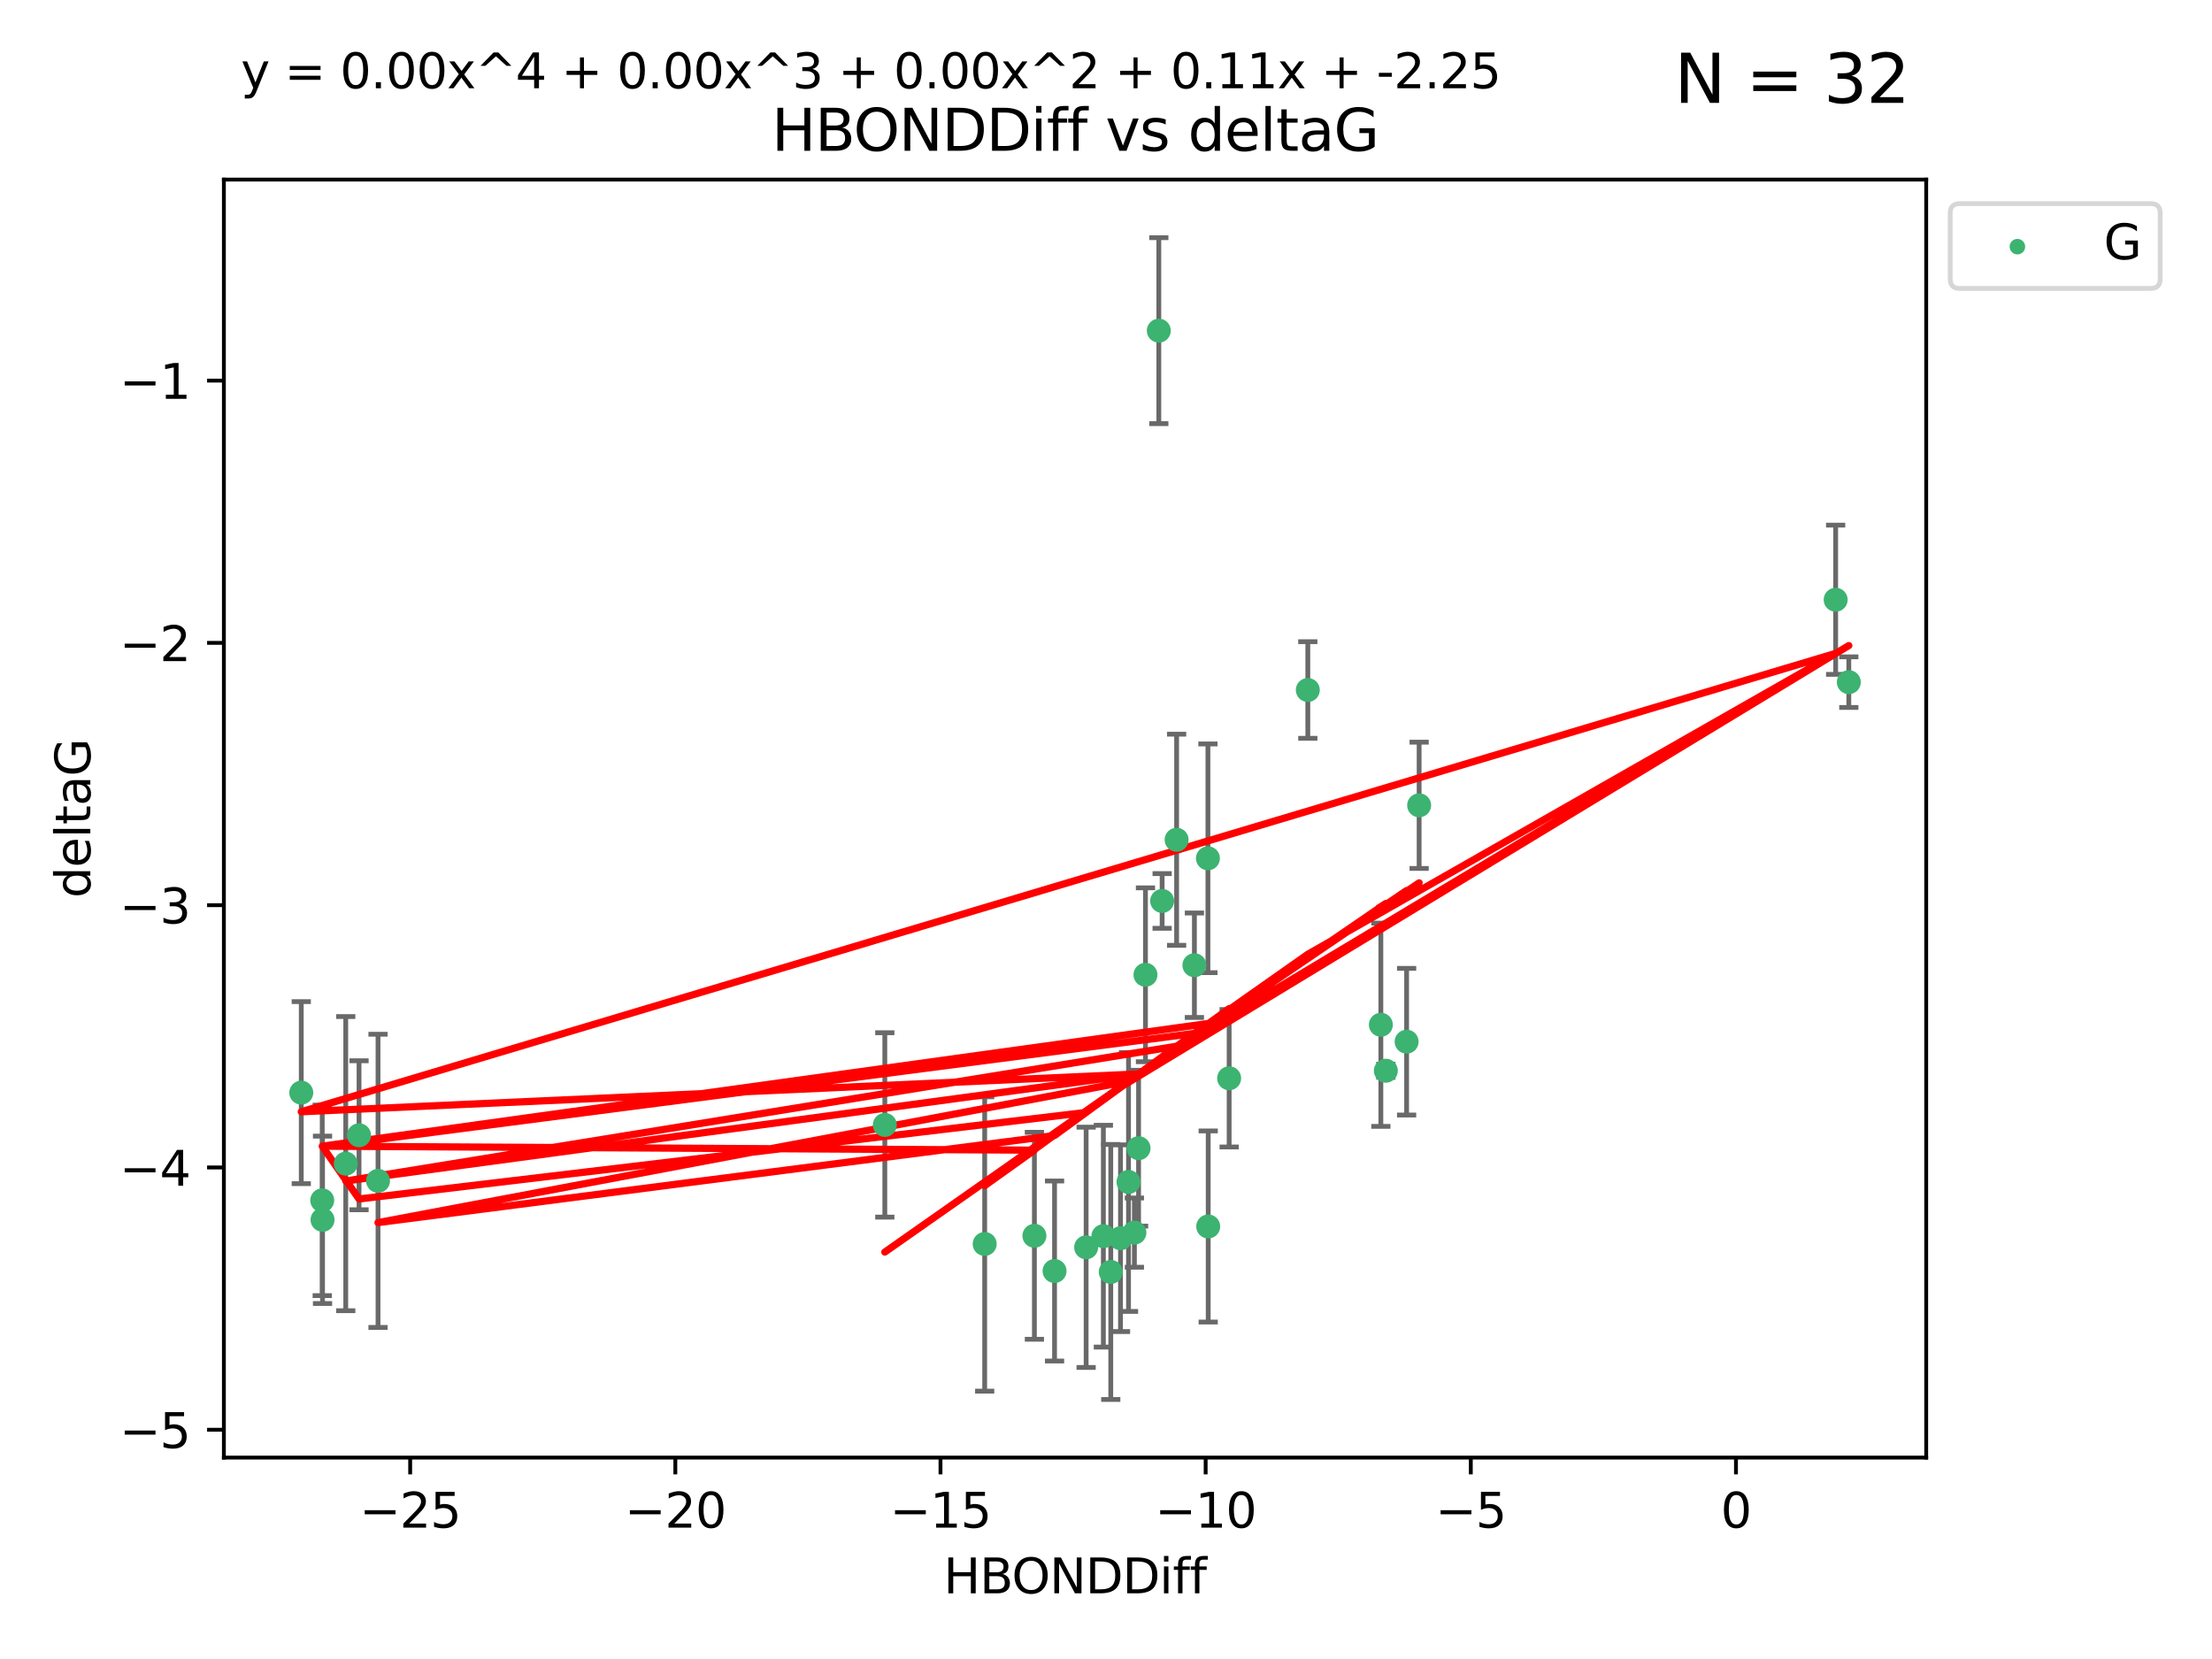 <?xml version="1.0" encoding="utf-8" standalone="no"?>
<!DOCTYPE svg PUBLIC "-//W3C//DTD SVG 1.1//EN"
  "http://www.w3.org/Graphics/SVG/1.1/DTD/svg11.dtd">
<svg xmlns:xlink="http://www.w3.org/1999/xlink" width="460.8pt" height="345.6pt" viewBox="0 0 460.8 345.6" xmlns="http://www.w3.org/2000/svg" version="1.1">
 <defs>
  <style type="text/css">*{stroke-linejoin: round; stroke-linecap: butt}</style>
 </defs>
 <g id="figure_1">
  <g id="patch_1">
   <path d="M 0 345.6 
L 460.8 345.6 
L 460.8 0 
L 0 0 
z
" style="fill: #ffffff"/>
  </g>
  <g id="axes_1">
   <g id="patch_2">
    <path d="M 46.64 303.64 
L 401.26 303.64 
L 401.26 37.411 
L 46.64 37.411 
z
" style="fill: #ffffff"/>
   </g>
   <g id="PathCollection_1">
    <defs>
     <path id="m39b3c09571" d="M 0 1.118 
C 0.297 1.118 0.581 1 0.791 0.791 
C 1 0.581 1.118 0.297 1.118 0 
C 1.118 -0.297 1 -0.581 0.791 -0.791 
C 0.581 -1 0.297 -1.118 0 -1.118 
C -0.297 -1.118 -0.581 -1 -0.791 -0.791 
C -1 -0.581 -1.118 -0.297 -1.118 0 
C -1.118 0.297 -1 0.581 -0.791 0.791 
C -0.581 1 -0.297 1.118 0 1.118 
z
" style="stroke: #3cb371"/>
    </defs>
    <g clip-path="url(#p9dc4b090b9)">
     <use xlink:href="#m39b3c09571" x="231.393" y="264.972" style="fill: #3cb371; stroke: #3cb371"/>
     <use xlink:href="#m39b3c09571" x="251.692" y="255.496" style="fill: #3cb371; stroke: #3cb371"/>
     <use xlink:href="#m39b3c09571" x="67.126" y="250.055" style="fill: #3cb371; stroke: #3cb371"/>
     <use xlink:href="#m39b3c09571" x="215.486" y="257.437" style="fill: #3cb371; stroke: #3cb371"/>
     <use xlink:href="#m39b3c09571" x="205.128" y="259.141" style="fill: #3cb371; stroke: #3cb371"/>
     <use xlink:href="#m39b3c09571" x="236.318" y="256.778" style="fill: #3cb371; stroke: #3cb371"/>
     <use xlink:href="#m39b3c09571" x="184.324" y="234.344" style="fill: #3cb371; stroke: #3cb371"/>
     <use xlink:href="#m39b3c09571" x="235.092" y="246.229" style="fill: #3cb371; stroke: #3cb371"/>
     <use xlink:href="#m39b3c09571" x="78.75" y="245.992" style="fill: #3cb371; stroke: #3cb371"/>
     <use xlink:href="#m39b3c09571" x="219.682" y="264.776" style="fill: #3cb371; stroke: #3cb371"/>
     <use xlink:href="#m39b3c09571" x="248.816" y="201.074" style="fill: #3cb371; stroke: #3cb371"/>
     <use xlink:href="#m39b3c09571" x="67.188" y="254.111" style="fill: #3cb371; stroke: #3cb371"/>
     <use xlink:href="#m39b3c09571" x="74.793" y="236.494" style="fill: #3cb371; stroke: #3cb371"/>
     <use xlink:href="#m39b3c09571" x="226.262" y="259.839" style="fill: #3cb371; stroke: #3cb371"/>
     <use xlink:href="#m39b3c09571" x="256.053" y="224.622" style="fill: #3cb371; stroke: #3cb371"/>
     <use xlink:href="#m39b3c09571" x="229.854" y="257.518" style="fill: #3cb371; stroke: #3cb371"/>
     <use xlink:href="#m39b3c09571" x="251.632" y="178.803" style="fill: #3cb371; stroke: #3cb371"/>
     <use xlink:href="#m39b3c09571" x="233.422" y="257.942" style="fill: #3cb371; stroke: #3cb371"/>
     <use xlink:href="#m39b3c09571" x="385.141" y="142.106" style="fill: #3cb371; stroke: #3cb371"/>
     <use xlink:href="#m39b3c09571" x="241.402" y="68.883" style="fill: #3cb371; stroke: #3cb371"/>
     <use xlink:href="#m39b3c09571" x="295.631" y="167.759" style="fill: #3cb371; stroke: #3cb371"/>
     <use xlink:href="#m39b3c09571" x="238.622" y="203.065" style="fill: #3cb371; stroke: #3cb371"/>
     <use xlink:href="#m39b3c09571" x="293.023" y="217.003" style="fill: #3cb371; stroke: #3cb371"/>
     <use xlink:href="#m39b3c09571" x="245.111" y="174.936" style="fill: #3cb371; stroke: #3cb371"/>
     <use xlink:href="#m39b3c09571" x="72.025" y="242.405" style="fill: #3cb371; stroke: #3cb371"/>
     <use xlink:href="#m39b3c09571" x="237.186" y="239.192" style="fill: #3cb371; stroke: #3cb371"/>
     <use xlink:href="#m39b3c09571" x="62.759" y="227.617" style="fill: #3cb371; stroke: #3cb371"/>
     <use xlink:href="#m39b3c09571" x="382.401" y="124.937" style="fill: #3cb371; stroke: #3cb371"/>
     <use xlink:href="#m39b3c09571" x="272.442" y="143.742" style="fill: #3cb371; stroke: #3cb371"/>
     <use xlink:href="#m39b3c09571" x="242.094" y="187.683" style="fill: #3cb371; stroke: #3cb371"/>
     <use xlink:href="#m39b3c09571" x="288.696" y="223.052" style="fill: #3cb371; stroke: #3cb371"/>
     <use xlink:href="#m39b3c09571" x="287.658" y="213.477" style="fill: #3cb371; stroke: #3cb371"/>
    </g>
   </g>
   <g id="matplotlib.axis_1">
    <g id="xtick_1">
     <g id="line2d_1">
      <defs>
       <path id="m4dd67d7313" d="M 0 0 
L 0 3.5 
" style="stroke: #000000; stroke-width: 0.8"/>
      </defs>
      <g>
       <use xlink:href="#m4dd67d7313" x="85.445" y="303.64" style="stroke: #000000; stroke-width: 0.8"/>
      </g>
     </g>
     <g id="text_1">
      <!-- −25 -->
      <g transform="translate(74.893 318.238)scale(0.1 -0.1)">
       <defs>
        <path id="DejaVuSans-2212" d="M 678 2272 
L 4684 2272 
L 4684 1741 
L 678 1741 
L 678 2272 
z
" transform="scale(0.016)"/>
        <path id="DejaVuSans-32" d="M 1228 531 
L 3431 531 
L 3431 0 
L 469 0 
L 469 531 
Q 828 903 1448 1529 
Q 2069 2156 2228 2338 
Q 2531 2678 2651 2914 
Q 2772 3150 2772 3378 
Q 2772 3750 2511 3984 
Q 2250 4219 1831 4219 
Q 1534 4219 1204 4116 
Q 875 4013 500 3803 
L 500 4441 
Q 881 4594 1212 4672 
Q 1544 4750 1819 4750 
Q 2544 4750 2975 4387 
Q 3406 4025 3406 3419 
Q 3406 3131 3298 2873 
Q 3191 2616 2906 2266 
Q 2828 2175 2409 1742 
Q 1991 1309 1228 531 
z
" transform="scale(0.016)"/>
        <path id="DejaVuSans-35" d="M 691 4666 
L 3169 4666 
L 3169 4134 
L 1269 4134 
L 1269 2991 
Q 1406 3038 1543 3061 
Q 1681 3084 1819 3084 
Q 2600 3084 3056 2656 
Q 3513 2228 3513 1497 
Q 3513 744 3044 326 
Q 2575 -91 1722 -91 
Q 1428 -91 1123 -41 
Q 819 9 494 109 
L 494 744 
Q 775 591 1075 516 
Q 1375 441 1709 441 
Q 2250 441 2565 725 
Q 2881 1009 2881 1497 
Q 2881 1984 2565 2268 
Q 2250 2553 1709 2553 
Q 1456 2553 1204 2497 
Q 953 2441 691 2322 
L 691 4666 
z
" transform="scale(0.016)"/>
       </defs>
       <use xlink:href="#DejaVuSans-2212"/>
       <use xlink:href="#DejaVuSans-32" x="83.789"/>
       <use xlink:href="#DejaVuSans-35" x="147.412"/>
      </g>
     </g>
    </g>
    <g id="xtick_2">
     <g id="line2d_2">
      <g>
       <use xlink:href="#m4dd67d7313" x="140.683" y="303.64" style="stroke: #000000; stroke-width: 0.8"/>
      </g>
     </g>
     <g id="text_2">
      <!-- −20 -->
      <g transform="translate(130.131 318.238)scale(0.1 -0.1)">
       <defs>
        <path id="DejaVuSans-30" d="M 2034 4250 
Q 1547 4250 1301 3770 
Q 1056 3291 1056 2328 
Q 1056 1369 1301 889 
Q 1547 409 2034 409 
Q 2525 409 2770 889 
Q 3016 1369 3016 2328 
Q 3016 3291 2770 3770 
Q 2525 4250 2034 4250 
z
M 2034 4750 
Q 2819 4750 3233 4129 
Q 3647 3509 3647 2328 
Q 3647 1150 3233 529 
Q 2819 -91 2034 -91 
Q 1250 -91 836 529 
Q 422 1150 422 2328 
Q 422 3509 836 4129 
Q 1250 4750 2034 4750 
z
" transform="scale(0.016)"/>
       </defs>
       <use xlink:href="#DejaVuSans-2212"/>
       <use xlink:href="#DejaVuSans-32" x="83.789"/>
       <use xlink:href="#DejaVuSans-30" x="147.412"/>
      </g>
     </g>
    </g>
    <g id="xtick_3">
     <g id="line2d_3">
      <g>
       <use xlink:href="#m4dd67d7313" x="195.921" y="303.64" style="stroke: #000000; stroke-width: 0.8"/>
      </g>
     </g>
     <g id="text_3">
      <!-- −15 -->
      <g transform="translate(185.368 318.238)scale(0.1 -0.1)">
       <defs>
        <path id="DejaVuSans-31" d="M 794 531 
L 1825 531 
L 1825 4091 
L 703 3866 
L 703 4441 
L 1819 4666 
L 2450 4666 
L 2450 531 
L 3481 531 
L 3481 0 
L 794 0 
L 794 531 
z
" transform="scale(0.016)"/>
       </defs>
       <use xlink:href="#DejaVuSans-2212"/>
       <use xlink:href="#DejaVuSans-31" x="83.789"/>
       <use xlink:href="#DejaVuSans-35" x="147.412"/>
      </g>
     </g>
    </g>
    <g id="xtick_4">
     <g id="line2d_4">
      <g>
       <use xlink:href="#m4dd67d7313" x="251.158" y="303.64" style="stroke: #000000; stroke-width: 0.8"/>
      </g>
     </g>
     <g id="text_4">
      <!-- −10 -->
      <g transform="translate(240.606 318.238)scale(0.1 -0.1)">
       <use xlink:href="#DejaVuSans-2212"/>
       <use xlink:href="#DejaVuSans-31" x="83.789"/>
       <use xlink:href="#DejaVuSans-30" x="147.412"/>
      </g>
     </g>
    </g>
    <g id="xtick_5">
     <g id="line2d_5">
      <g>
       <use xlink:href="#m4dd67d7313" x="306.396" y="303.64" style="stroke: #000000; stroke-width: 0.8"/>
      </g>
     </g>
     <g id="text_5">
      <!-- −5 -->
      <g transform="translate(299.025 318.238)scale(0.1 -0.1)">
       <use xlink:href="#DejaVuSans-2212"/>
       <use xlink:href="#DejaVuSans-35" x="83.789"/>
      </g>
     </g>
    </g>
    <g id="xtick_6">
     <g id="line2d_6">
      <g>
       <use xlink:href="#m4dd67d7313" x="361.634" y="303.64" style="stroke: #000000; stroke-width: 0.8"/>
      </g>
     </g>
     <g id="text_6">
      <!-- 0 -->
      <g transform="translate(358.453 318.238)scale(0.1 -0.1)">
       <use xlink:href="#DejaVuSans-30"/>
      </g>
     </g>
    </g>
    <g id="text_7">
     <!-- HBONDDiff -->
     <g transform="translate(196.561 331.917)scale(0.1 -0.1)">
      <defs>
       <path id="DejaVuSans-48" d="M 628 4666 
L 1259 4666 
L 1259 2753 
L 3553 2753 
L 3553 4666 
L 4184 4666 
L 4184 0 
L 3553 0 
L 3553 2222 
L 1259 2222 
L 1259 0 
L 628 0 
L 628 4666 
z
" transform="scale(0.016)"/>
       <path id="DejaVuSans-42" d="M 1259 2228 
L 1259 519 
L 2272 519 
Q 2781 519 3026 730 
Q 3272 941 3272 1375 
Q 3272 1813 3026 2020 
Q 2781 2228 2272 2228 
L 1259 2228 
z
M 1259 4147 
L 1259 2741 
L 2194 2741 
Q 2656 2741 2882 2914 
Q 3109 3088 3109 3444 
Q 3109 3797 2882 3972 
Q 2656 4147 2194 4147 
L 1259 4147 
z
M 628 4666 
L 2241 4666 
Q 2963 4666 3353 4366 
Q 3744 4066 3744 3513 
Q 3744 3084 3544 2831 
Q 3344 2578 2956 2516 
Q 3422 2416 3680 2098 
Q 3938 1781 3938 1306 
Q 3938 681 3513 340 
Q 3088 0 2303 0 
L 628 0 
L 628 4666 
z
" transform="scale(0.016)"/>
       <path id="DejaVuSans-4f" d="M 2522 4238 
Q 1834 4238 1429 3725 
Q 1025 3213 1025 2328 
Q 1025 1447 1429 934 
Q 1834 422 2522 422 
Q 3209 422 3611 934 
Q 4013 1447 4013 2328 
Q 4013 3213 3611 3725 
Q 3209 4238 2522 4238 
z
M 2522 4750 
Q 3503 4750 4090 4092 
Q 4678 3434 4678 2328 
Q 4678 1225 4090 567 
Q 3503 -91 2522 -91 
Q 1538 -91 948 565 
Q 359 1222 359 2328 
Q 359 3434 948 4092 
Q 1538 4750 2522 4750 
z
" transform="scale(0.016)"/>
       <path id="DejaVuSans-4e" d="M 628 4666 
L 1478 4666 
L 3547 763 
L 3547 4666 
L 4159 4666 
L 4159 0 
L 3309 0 
L 1241 3903 
L 1241 0 
L 628 0 
L 628 4666 
z
" transform="scale(0.016)"/>
       <path id="DejaVuSans-44" d="M 1259 4147 
L 1259 519 
L 2022 519 
Q 2988 519 3436 956 
Q 3884 1394 3884 2338 
Q 3884 3275 3436 3711 
Q 2988 4147 2022 4147 
L 1259 4147 
z
M 628 4666 
L 1925 4666 
Q 3281 4666 3915 4102 
Q 4550 3538 4550 2338 
Q 4550 1131 3912 565 
Q 3275 0 1925 0 
L 628 0 
L 628 4666 
z
" transform="scale(0.016)"/>
       <path id="DejaVuSans-69" d="M 603 3500 
L 1178 3500 
L 1178 0 
L 603 0 
L 603 3500 
z
M 603 4863 
L 1178 4863 
L 1178 4134 
L 603 4134 
L 603 4863 
z
" transform="scale(0.016)"/>
       <path id="DejaVuSans-66" d="M 2375 4863 
L 2375 4384 
L 1825 4384 
Q 1516 4384 1395 4259 
Q 1275 4134 1275 3809 
L 1275 3500 
L 2222 3500 
L 2222 3053 
L 1275 3053 
L 1275 0 
L 697 0 
L 697 3053 
L 147 3053 
L 147 3500 
L 697 3500 
L 697 3744 
Q 697 4328 969 4595 
Q 1241 4863 1831 4863 
L 2375 4863 
z
" transform="scale(0.016)"/>
      </defs>
      <use xlink:href="#DejaVuSans-48"/>
      <use xlink:href="#DejaVuSans-42" x="75.195"/>
      <use xlink:href="#DejaVuSans-4f" x="142.049"/>
      <use xlink:href="#DejaVuSans-4e" x="220.76"/>
      <use xlink:href="#DejaVuSans-44" x="295.564"/>
      <use xlink:href="#DejaVuSans-44" x="372.566"/>
      <use xlink:href="#DejaVuSans-69" x="449.568"/>
      <use xlink:href="#DejaVuSans-66" x="477.352"/>
      <use xlink:href="#DejaVuSans-66" x="512.557"/>
     </g>
    </g>
   </g>
   <g id="matplotlib.axis_2">
    <g id="ytick_1">
     <g id="line2d_7">
      <defs>
       <path id="mcb954a42d2" d="M 0 0 
L -3.5 0 
" style="stroke: #000000; stroke-width: 0.8"/>
      </defs>
      <g>
       <use xlink:href="#mcb954a42d2" x="46.64" y="297.844" style="stroke: #000000; stroke-width: 0.8"/>
      </g>
     </g>
     <g id="text_8">
      <!-- −5 -->
      <g transform="translate(24.898 301.643)scale(0.1 -0.1)">
       <use xlink:href="#DejaVuSans-2212"/>
       <use xlink:href="#DejaVuSans-35" x="83.789"/>
      </g>
     </g>
    </g>
    <g id="ytick_2">
     <g id="line2d_8">
      <g>
       <use xlink:href="#mcb954a42d2" x="46.64" y="243.204" style="stroke: #000000; stroke-width: 0.8"/>
      </g>
     </g>
     <g id="text_9">
      <!-- −4 -->
      <g transform="translate(24.898 247.003)scale(0.1 -0.1)">
       <defs>
        <path id="DejaVuSans-34" d="M 2419 4116 
L 825 1625 
L 2419 1625 
L 2419 4116 
z
M 2253 4666 
L 3047 4666 
L 3047 1625 
L 3713 1625 
L 3713 1100 
L 3047 1100 
L 3047 0 
L 2419 0 
L 2419 1100 
L 313 1100 
L 313 1709 
L 2253 4666 
z
" transform="scale(0.016)"/>
       </defs>
       <use xlink:href="#DejaVuSans-2212"/>
       <use xlink:href="#DejaVuSans-34" x="83.789"/>
      </g>
     </g>
    </g>
    <g id="ytick_3">
     <g id="line2d_9">
      <g>
       <use xlink:href="#mcb954a42d2" x="46.64" y="188.564" style="stroke: #000000; stroke-width: 0.8"/>
      </g>
     </g>
     <g id="text_10">
      <!-- −3 -->
      <g transform="translate(24.898 192.364)scale(0.1 -0.1)">
       <defs>
        <path id="DejaVuSans-33" d="M 2597 2516 
Q 3050 2419 3304 2112 
Q 3559 1806 3559 1356 
Q 3559 666 3084 287 
Q 2609 -91 1734 -91 
Q 1441 -91 1130 -33 
Q 819 25 488 141 
L 488 750 
Q 750 597 1062 519 
Q 1375 441 1716 441 
Q 2309 441 2620 675 
Q 2931 909 2931 1356 
Q 2931 1769 2642 2001 
Q 2353 2234 1838 2234 
L 1294 2234 
L 1294 2753 
L 1863 2753 
Q 2328 2753 2575 2939 
Q 2822 3125 2822 3475 
Q 2822 3834 2567 4026 
Q 2313 4219 1838 4219 
Q 1578 4219 1281 4162 
Q 984 4106 628 3988 
L 628 4550 
Q 988 4650 1302 4700 
Q 1616 4750 1894 4750 
Q 2613 4750 3031 4423 
Q 3450 4097 3450 3541 
Q 3450 3153 3228 2886 
Q 3006 2619 2597 2516 
z
" transform="scale(0.016)"/>
       </defs>
       <use xlink:href="#DejaVuSans-2212"/>
       <use xlink:href="#DejaVuSans-33" x="83.789"/>
      </g>
     </g>
    </g>
    <g id="ytick_4">
     <g id="line2d_10">
      <g>
       <use xlink:href="#mcb954a42d2" x="46.64" y="133.924" style="stroke: #000000; stroke-width: 0.8"/>
      </g>
     </g>
     <g id="text_11">
      <!-- −2 -->
      <g transform="translate(24.898 137.724)scale(0.1 -0.1)">
       <use xlink:href="#DejaVuSans-2212"/>
       <use xlink:href="#DejaVuSans-32" x="83.789"/>
      </g>
     </g>
    </g>
    <g id="ytick_5">
     <g id="line2d_11">
      <g>
       <use xlink:href="#mcb954a42d2" x="46.64" y="79.284" style="stroke: #000000; stroke-width: 0.8"/>
      </g>
     </g>
     <g id="text_12">
      <!-- −1 -->
      <g transform="translate(24.898 83.084)scale(0.1 -0.1)">
       <use xlink:href="#DejaVuSans-2212"/>
       <use xlink:href="#DejaVuSans-31" x="83.789"/>
      </g>
     </g>
    </g>
    <g id="text_13">
     <!-- deltaG -->
     <g transform="translate(18.818 187.064)rotate(-90)scale(0.1 -0.1)">
      <defs>
       <path id="DejaVuSans-64" d="M 2906 2969 
L 2906 4863 
L 3481 4863 
L 3481 0 
L 2906 0 
L 2906 525 
Q 2725 213 2448 61 
Q 2172 -91 1784 -91 
Q 1150 -91 751 415 
Q 353 922 353 1747 
Q 353 2572 751 3078 
Q 1150 3584 1784 3584 
Q 2172 3584 2448 3432 
Q 2725 3281 2906 2969 
z
M 947 1747 
Q 947 1113 1208 752 
Q 1469 391 1925 391 
Q 2381 391 2643 752 
Q 2906 1113 2906 1747 
Q 2906 2381 2643 2742 
Q 2381 3103 1925 3103 
Q 1469 3103 1208 2742 
Q 947 2381 947 1747 
z
" transform="scale(0.016)"/>
       <path id="DejaVuSans-65" d="M 3597 1894 
L 3597 1613 
L 953 1613 
Q 991 1019 1311 708 
Q 1631 397 2203 397 
Q 2534 397 2845 478 
Q 3156 559 3463 722 
L 3463 178 
Q 3153 47 2828 -22 
Q 2503 -91 2169 -91 
Q 1331 -91 842 396 
Q 353 884 353 1716 
Q 353 2575 817 3079 
Q 1281 3584 2069 3584 
Q 2775 3584 3186 3129 
Q 3597 2675 3597 1894 
z
M 3022 2063 
Q 3016 2534 2758 2815 
Q 2500 3097 2075 3097 
Q 1594 3097 1305 2825 
Q 1016 2553 972 2059 
L 3022 2063 
z
" transform="scale(0.016)"/>
       <path id="DejaVuSans-6c" d="M 603 4863 
L 1178 4863 
L 1178 0 
L 603 0 
L 603 4863 
z
" transform="scale(0.016)"/>
       <path id="DejaVuSans-74" d="M 1172 4494 
L 1172 3500 
L 2356 3500 
L 2356 3053 
L 1172 3053 
L 1172 1153 
Q 1172 725 1289 603 
Q 1406 481 1766 481 
L 2356 481 
L 2356 0 
L 1766 0 
Q 1100 0 847 248 
Q 594 497 594 1153 
L 594 3053 
L 172 3053 
L 172 3500 
L 594 3500 
L 594 4494 
L 1172 4494 
z
" transform="scale(0.016)"/>
       <path id="DejaVuSans-61" d="M 2194 1759 
Q 1497 1759 1228 1600 
Q 959 1441 959 1056 
Q 959 750 1161 570 
Q 1363 391 1709 391 
Q 2188 391 2477 730 
Q 2766 1069 2766 1631 
L 2766 1759 
L 2194 1759 
z
M 3341 1997 
L 3341 0 
L 2766 0 
L 2766 531 
Q 2569 213 2275 61 
Q 1981 -91 1556 -91 
Q 1019 -91 701 211 
Q 384 513 384 1019 
Q 384 1609 779 1909 
Q 1175 2209 1959 2209 
L 2766 2209 
L 2766 2266 
Q 2766 2663 2505 2880 
Q 2244 3097 1772 3097 
Q 1472 3097 1187 3025 
Q 903 2953 641 2809 
L 641 3341 
Q 956 3463 1253 3523 
Q 1550 3584 1831 3584 
Q 2591 3584 2966 3190 
Q 3341 2797 3341 1997 
z
" transform="scale(0.016)"/>
       <path id="DejaVuSans-47" d="M 3809 666 
L 3809 1919 
L 2778 1919 
L 2778 2438 
L 4434 2438 
L 4434 434 
Q 4069 175 3628 42 
Q 3188 -91 2688 -91 
Q 1594 -91 976 548 
Q 359 1188 359 2328 
Q 359 3472 976 4111 
Q 1594 4750 2688 4750 
Q 3144 4750 3555 4637 
Q 3966 4525 4313 4306 
L 4313 3634 
Q 3963 3931 3569 4081 
Q 3175 4231 2741 4231 
Q 1884 4231 1454 3753 
Q 1025 3275 1025 2328 
Q 1025 1384 1454 906 
Q 1884 428 2741 428 
Q 3075 428 3337 486 
Q 3600 544 3809 666 
z
" transform="scale(0.016)"/>
      </defs>
      <use xlink:href="#DejaVuSans-64"/>
      <use xlink:href="#DejaVuSans-65" x="63.477"/>
      <use xlink:href="#DejaVuSans-6c" x="125"/>
      <use xlink:href="#DejaVuSans-74" x="152.783"/>
      <use xlink:href="#DejaVuSans-61" x="191.992"/>
      <use xlink:href="#DejaVuSans-47" x="253.271"/>
     </g>
    </g>
   </g>
   <g id="LineCollection_1">
    <path d="M 231.393 291.539 
L 231.393 238.405 
" clip-path="url(#p9dc4b090b9)" style="fill: none; stroke: #696969"/>
    <path d="M 251.692 275.403 
L 251.692 235.589 
" clip-path="url(#p9dc4b090b9)" style="fill: none; stroke: #696969"/>
    <path d="M 67.126 269.901 
L 67.126 230.209 
" clip-path="url(#p9dc4b090b9)" style="fill: none; stroke: #696969"/>
    <path d="M 215.486 278.993 
L 215.486 235.88 
" clip-path="url(#p9dc4b090b9)" style="fill: none; stroke: #696969"/>
    <path d="M 205.128 289.801 
L 205.128 228.482 
" clip-path="url(#p9dc4b090b9)" style="fill: none; stroke: #696969"/>
    <path d="M 236.318 263.99 
L 236.318 249.567 
" clip-path="url(#p9dc4b090b9)" style="fill: none; stroke: #696969"/>
    <path d="M 184.324 253.55 
L 184.324 215.138 
" clip-path="url(#p9dc4b090b9)" style="fill: none; stroke: #696969"/>
    <path d="M 235.092 273.192 
L 235.092 219.267 
" clip-path="url(#p9dc4b090b9)" style="fill: none; stroke: #696969"/>
    <path d="M 78.75 276.528 
L 78.75 215.456 
" clip-path="url(#p9dc4b090b9)" style="fill: none; stroke: #696969"/>
    <path d="M 219.682 283.526 
L 219.682 246.025 
" clip-path="url(#p9dc4b090b9)" style="fill: none; stroke: #696969"/>
    <path d="M 248.816 211.954 
L 248.816 190.194 
" clip-path="url(#p9dc4b090b9)" style="fill: none; stroke: #696969"/>
    <path d="M 67.188 271.544 
L 67.188 236.678 
" clip-path="url(#p9dc4b090b9)" style="fill: none; stroke: #696969"/>
    <path d="M 74.793 252.013 
L 74.793 220.976 
" clip-path="url(#p9dc4b090b9)" style="fill: none; stroke: #696969"/>
    <path d="M 226.262 284.867 
L 226.262 234.811 
" clip-path="url(#p9dc4b090b9)" style="fill: none; stroke: #696969"/>
    <path d="M 256.053 238.936 
L 256.053 210.308 
" clip-path="url(#p9dc4b090b9)" style="fill: none; stroke: #696969"/>
    <path d="M 229.854 280.619 
L 229.854 234.417 
" clip-path="url(#p9dc4b090b9)" style="fill: none; stroke: #696969"/>
    <path d="M 251.632 202.627 
L 251.632 154.978 
" clip-path="url(#p9dc4b090b9)" style="fill: none; stroke: #696969"/>
    <path d="M 233.422 277.391 
L 233.422 238.493 
" clip-path="url(#p9dc4b090b9)" style="fill: none; stroke: #696969"/>
    <path d="M 385.141 147.375 
L 385.141 136.837 
" clip-path="url(#p9dc4b090b9)" style="fill: none; stroke: #696969"/>
    <path d="M 241.402 88.254 
L 241.402 49.513 
" clip-path="url(#p9dc4b090b9)" style="fill: none; stroke: #696969"/>
    <path d="M 295.631 180.911 
L 295.631 154.608 
" clip-path="url(#p9dc4b090b9)" style="fill: none; stroke: #696969"/>
    <path d="M 238.622 221.176 
L 238.622 184.954 
" clip-path="url(#p9dc4b090b9)" style="fill: none; stroke: #696969"/>
    <path d="M 293.023 232.281 
L 293.023 201.724 
" clip-path="url(#p9dc4b090b9)" style="fill: none; stroke: #696969"/>
    <path d="M 245.111 196.929 
L 245.111 152.943 
" clip-path="url(#p9dc4b090b9)" style="fill: none; stroke: #696969"/>
    <path d="M 72.025 273.048 
L 72.025 211.762 
" clip-path="url(#p9dc4b090b9)" style="fill: none; stroke: #696969"/>
    <path d="M 237.186 255.426 
L 237.186 222.957 
" clip-path="url(#p9dc4b090b9)" style="fill: none; stroke: #696969"/>
    <path d="M 62.759 246.578 
L 62.759 208.656 
" clip-path="url(#p9dc4b090b9)" style="fill: none; stroke: #696969"/>
    <path d="M 382.401 140.481 
L 382.401 109.392 
" clip-path="url(#p9dc4b090b9)" style="fill: none; stroke: #696969"/>
    <path d="M 272.442 153.804 
L 272.442 133.679 
" clip-path="url(#p9dc4b090b9)" style="fill: none; stroke: #696969"/>
    <path d="M 242.094 193.382 
L 242.094 181.984 
" clip-path="url(#p9dc4b090b9)" style="fill: none; stroke: #696969"/>
    <path d="M 288.696 224.416 
L 288.696 221.688 
" clip-path="url(#p9dc4b090b9)" style="fill: none; stroke: #696969"/>
    <path d="M 287.658 234.648 
L 287.658 192.305 
" clip-path="url(#p9dc4b090b9)" style="fill: none; stroke: #696969"/>
   </g>
   <g id="line2d_12">
    <defs>
     <path id="m9a619087c2" d="M 2 0 
L -2 -0 
" style="stroke: #696969"/>
    </defs>
    <g clip-path="url(#p9dc4b090b9)">
     <use xlink:href="#m9a619087c2" x="231.393" y="291.539" style="fill: #696969; stroke: #696969"/>
     <use xlink:href="#m9a619087c2" x="251.692" y="275.403" style="fill: #696969; stroke: #696969"/>
     <use xlink:href="#m9a619087c2" x="67.126" y="269.901" style="fill: #696969; stroke: #696969"/>
     <use xlink:href="#m9a619087c2" x="215.486" y="278.993" style="fill: #696969; stroke: #696969"/>
     <use xlink:href="#m9a619087c2" x="205.128" y="289.801" style="fill: #696969; stroke: #696969"/>
     <use xlink:href="#m9a619087c2" x="236.318" y="263.99" style="fill: #696969; stroke: #696969"/>
     <use xlink:href="#m9a619087c2" x="184.324" y="253.55" style="fill: #696969; stroke: #696969"/>
     <use xlink:href="#m9a619087c2" x="235.092" y="273.192" style="fill: #696969; stroke: #696969"/>
     <use xlink:href="#m9a619087c2" x="78.75" y="276.528" style="fill: #696969; stroke: #696969"/>
     <use xlink:href="#m9a619087c2" x="219.682" y="283.526" style="fill: #696969; stroke: #696969"/>
     <use xlink:href="#m9a619087c2" x="248.816" y="211.954" style="fill: #696969; stroke: #696969"/>
     <use xlink:href="#m9a619087c2" x="67.188" y="271.544" style="fill: #696969; stroke: #696969"/>
     <use xlink:href="#m9a619087c2" x="74.793" y="252.013" style="fill: #696969; stroke: #696969"/>
     <use xlink:href="#m9a619087c2" x="226.262" y="284.867" style="fill: #696969; stroke: #696969"/>
     <use xlink:href="#m9a619087c2" x="256.053" y="238.936" style="fill: #696969; stroke: #696969"/>
     <use xlink:href="#m9a619087c2" x="229.854" y="280.619" style="fill: #696969; stroke: #696969"/>
     <use xlink:href="#m9a619087c2" x="251.632" y="202.627" style="fill: #696969; stroke: #696969"/>
     <use xlink:href="#m9a619087c2" x="233.422" y="277.391" style="fill: #696969; stroke: #696969"/>
     <use xlink:href="#m9a619087c2" x="385.141" y="147.375" style="fill: #696969; stroke: #696969"/>
     <use xlink:href="#m9a619087c2" x="241.402" y="88.254" style="fill: #696969; stroke: #696969"/>
     <use xlink:href="#m9a619087c2" x="295.631" y="180.911" style="fill: #696969; stroke: #696969"/>
     <use xlink:href="#m9a619087c2" x="238.622" y="221.176" style="fill: #696969; stroke: #696969"/>
     <use xlink:href="#m9a619087c2" x="293.023" y="232.281" style="fill: #696969; stroke: #696969"/>
     <use xlink:href="#m9a619087c2" x="245.111" y="196.929" style="fill: #696969; stroke: #696969"/>
     <use xlink:href="#m9a619087c2" x="72.025" y="273.048" style="fill: #696969; stroke: #696969"/>
     <use xlink:href="#m9a619087c2" x="237.186" y="255.426" style="fill: #696969; stroke: #696969"/>
     <use xlink:href="#m9a619087c2" x="62.759" y="246.578" style="fill: #696969; stroke: #696969"/>
     <use xlink:href="#m9a619087c2" x="382.401" y="140.481" style="fill: #696969; stroke: #696969"/>
     <use xlink:href="#m9a619087c2" x="272.442" y="153.804" style="fill: #696969; stroke: #696969"/>
     <use xlink:href="#m9a619087c2" x="242.094" y="193.382" style="fill: #696969; stroke: #696969"/>
     <use xlink:href="#m9a619087c2" x="288.696" y="224.416" style="fill: #696969; stroke: #696969"/>
     <use xlink:href="#m9a619087c2" x="287.658" y="234.648" style="fill: #696969; stroke: #696969"/>
    </g>
   </g>
   <g id="line2d_13">
    <g clip-path="url(#p9dc4b090b9)">
     <use xlink:href="#m9a619087c2" x="231.393" y="238.405" style="fill: #696969; stroke: #696969"/>
     <use xlink:href="#m9a619087c2" x="251.692" y="235.589" style="fill: #696969; stroke: #696969"/>
     <use xlink:href="#m9a619087c2" x="67.126" y="230.209" style="fill: #696969; stroke: #696969"/>
     <use xlink:href="#m9a619087c2" x="215.486" y="235.88" style="fill: #696969; stroke: #696969"/>
     <use xlink:href="#m9a619087c2" x="205.128" y="228.482" style="fill: #696969; stroke: #696969"/>
     <use xlink:href="#m9a619087c2" x="236.318" y="249.567" style="fill: #696969; stroke: #696969"/>
     <use xlink:href="#m9a619087c2" x="184.324" y="215.138" style="fill: #696969; stroke: #696969"/>
     <use xlink:href="#m9a619087c2" x="235.092" y="219.267" style="fill: #696969; stroke: #696969"/>
     <use xlink:href="#m9a619087c2" x="78.75" y="215.456" style="fill: #696969; stroke: #696969"/>
     <use xlink:href="#m9a619087c2" x="219.682" y="246.025" style="fill: #696969; stroke: #696969"/>
     <use xlink:href="#m9a619087c2" x="248.816" y="190.194" style="fill: #696969; stroke: #696969"/>
     <use xlink:href="#m9a619087c2" x="67.188" y="236.678" style="fill: #696969; stroke: #696969"/>
     <use xlink:href="#m9a619087c2" x="74.793" y="220.976" style="fill: #696969; stroke: #696969"/>
     <use xlink:href="#m9a619087c2" x="226.262" y="234.811" style="fill: #696969; stroke: #696969"/>
     <use xlink:href="#m9a619087c2" x="256.053" y="210.308" style="fill: #696969; stroke: #696969"/>
     <use xlink:href="#m9a619087c2" x="229.854" y="234.417" style="fill: #696969; stroke: #696969"/>
     <use xlink:href="#m9a619087c2" x="251.632" y="154.978" style="fill: #696969; stroke: #696969"/>
     <use xlink:href="#m9a619087c2" x="233.422" y="238.493" style="fill: #696969; stroke: #696969"/>
     <use xlink:href="#m9a619087c2" x="385.141" y="136.837" style="fill: #696969; stroke: #696969"/>
     <use xlink:href="#m9a619087c2" x="241.402" y="49.513" style="fill: #696969; stroke: #696969"/>
     <use xlink:href="#m9a619087c2" x="295.631" y="154.608" style="fill: #696969; stroke: #696969"/>
     <use xlink:href="#m9a619087c2" x="238.622" y="184.954" style="fill: #696969; stroke: #696969"/>
     <use xlink:href="#m9a619087c2" x="293.023" y="201.724" style="fill: #696969; stroke: #696969"/>
     <use xlink:href="#m9a619087c2" x="245.111" y="152.943" style="fill: #696969; stroke: #696969"/>
     <use xlink:href="#m9a619087c2" x="72.025" y="211.762" style="fill: #696969; stroke: #696969"/>
     <use xlink:href="#m9a619087c2" x="237.186" y="222.957" style="fill: #696969; stroke: #696969"/>
     <use xlink:href="#m9a619087c2" x="62.759" y="208.656" style="fill: #696969; stroke: #696969"/>
     <use xlink:href="#m9a619087c2" x="382.401" y="109.392" style="fill: #696969; stroke: #696969"/>
     <use xlink:href="#m9a619087c2" x="272.442" y="133.679" style="fill: #696969; stroke: #696969"/>
     <use xlink:href="#m9a619087c2" x="242.094" y="181.984" style="fill: #696969; stroke: #696969"/>
     <use xlink:href="#m9a619087c2" x="288.696" y="221.688" style="fill: #696969; stroke: #696969"/>
     <use xlink:href="#m9a619087c2" x="287.658" y="192.305" style="fill: #696969; stroke: #696969"/>
    </g>
   </g>
   <g id="line2d_14">
    <path d="M 231.393 227.97 
L 251.692 213.21 
L 67.126 238.775 
L 215.486 239.601 
L 205.128 247.001 
L 236.318 224.358 
L 184.324 260.828 
L 235.092 225.257 
L 78.75 254.69 
L 219.682 236.552 
L 248.816 215.273 
L 67.188 238.872 
L 74.793 249.771 
L 226.262 231.737 
L 256.053 210.108 
L 229.854 229.1 
L 251.632 213.253 
L 233.422 226.482 
L 385.141 134.485 
L 241.402 220.644 
L 295.631 183.91 
L 238.622 222.673 
L 293.023 185.512 
L 245.111 217.949 
L 72.025 246.028 
L 237.186 223.723 
L 62.759 231.601 
L 382.401 136.109 
L 272.442 198.79 
L 242.094 220.14 
L 288.696 188.211 
L 287.658 188.865 
" clip-path="url(#p9dc4b090b9)" style="fill: none; stroke: #ff0000; stroke-width: 1.5; stroke-linecap: square"/>
   </g>
   <g id="line2d_15">
    <defs>
     <path id="m4601e2e15a" d="M 0 2 
C 0.53 2 1.039 1.789 1.414 1.414 
C 1.789 1.039 2 0.53 2 0 
C 2 -0.53 1.789 -1.039 1.414 -1.414 
C 1.039 -1.789 0.53 -2 0 -2 
C -0.53 -2 -1.039 -1.789 -1.414 -1.414 
C -1.789 -1.039 -2 -0.53 -2 0 
C -2 0.53 -1.789 1.039 -1.414 1.414 
C -1.039 1.789 -0.53 2 0 2 
z
" style="stroke: #3cb371"/>
    </defs>
    <g clip-path="url(#p9dc4b090b9)">
     <use xlink:href="#m4601e2e15a" x="231.393" y="264.972" style="fill: #3cb371; stroke: #3cb371"/>
     <use xlink:href="#m4601e2e15a" x="251.692" y="255.496" style="fill: #3cb371; stroke: #3cb371"/>
     <use xlink:href="#m4601e2e15a" x="67.126" y="250.055" style="fill: #3cb371; stroke: #3cb371"/>
     <use xlink:href="#m4601e2e15a" x="215.486" y="257.437" style="fill: #3cb371; stroke: #3cb371"/>
     <use xlink:href="#m4601e2e15a" x="205.128" y="259.141" style="fill: #3cb371; stroke: #3cb371"/>
     <use xlink:href="#m4601e2e15a" x="236.318" y="256.778" style="fill: #3cb371; stroke: #3cb371"/>
     <use xlink:href="#m4601e2e15a" x="184.324" y="234.344" style="fill: #3cb371; stroke: #3cb371"/>
     <use xlink:href="#m4601e2e15a" x="235.092" y="246.229" style="fill: #3cb371; stroke: #3cb371"/>
     <use xlink:href="#m4601e2e15a" x="78.75" y="245.992" style="fill: #3cb371; stroke: #3cb371"/>
     <use xlink:href="#m4601e2e15a" x="219.682" y="264.776" style="fill: #3cb371; stroke: #3cb371"/>
     <use xlink:href="#m4601e2e15a" x="248.816" y="201.074" style="fill: #3cb371; stroke: #3cb371"/>
     <use xlink:href="#m4601e2e15a" x="67.188" y="254.111" style="fill: #3cb371; stroke: #3cb371"/>
     <use xlink:href="#m4601e2e15a" x="74.793" y="236.494" style="fill: #3cb371; stroke: #3cb371"/>
     <use xlink:href="#m4601e2e15a" x="226.262" y="259.839" style="fill: #3cb371; stroke: #3cb371"/>
     <use xlink:href="#m4601e2e15a" x="256.053" y="224.622" style="fill: #3cb371; stroke: #3cb371"/>
     <use xlink:href="#m4601e2e15a" x="229.854" y="257.518" style="fill: #3cb371; stroke: #3cb371"/>
     <use xlink:href="#m4601e2e15a" x="251.632" y="178.803" style="fill: #3cb371; stroke: #3cb371"/>
     <use xlink:href="#m4601e2e15a" x="233.422" y="257.942" style="fill: #3cb371; stroke: #3cb371"/>
     <use xlink:href="#m4601e2e15a" x="385.141" y="142.106" style="fill: #3cb371; stroke: #3cb371"/>
     <use xlink:href="#m4601e2e15a" x="241.402" y="68.883" style="fill: #3cb371; stroke: #3cb371"/>
     <use xlink:href="#m4601e2e15a" x="295.631" y="167.759" style="fill: #3cb371; stroke: #3cb371"/>
     <use xlink:href="#m4601e2e15a" x="238.622" y="203.065" style="fill: #3cb371; stroke: #3cb371"/>
     <use xlink:href="#m4601e2e15a" x="293.023" y="217.003" style="fill: #3cb371; stroke: #3cb371"/>
     <use xlink:href="#m4601e2e15a" x="245.111" y="174.936" style="fill: #3cb371; stroke: #3cb371"/>
     <use xlink:href="#m4601e2e15a" x="72.025" y="242.405" style="fill: #3cb371; stroke: #3cb371"/>
     <use xlink:href="#m4601e2e15a" x="237.186" y="239.192" style="fill: #3cb371; stroke: #3cb371"/>
     <use xlink:href="#m4601e2e15a" x="62.759" y="227.617" style="fill: #3cb371; stroke: #3cb371"/>
     <use xlink:href="#m4601e2e15a" x="382.401" y="124.937" style="fill: #3cb371; stroke: #3cb371"/>
     <use xlink:href="#m4601e2e15a" x="272.442" y="143.742" style="fill: #3cb371; stroke: #3cb371"/>
     <use xlink:href="#m4601e2e15a" x="242.094" y="187.683" style="fill: #3cb371; stroke: #3cb371"/>
     <use xlink:href="#m4601e2e15a" x="288.696" y="223.052" style="fill: #3cb371; stroke: #3cb371"/>
     <use xlink:href="#m4601e2e15a" x="287.658" y="213.477" style="fill: #3cb371; stroke: #3cb371"/>
    </g>
   </g>
   <g id="patch_3">
    <path d="M 46.64 303.64 
L 46.64 37.411 
" style="fill: none; stroke: #000000; stroke-width: 0.8; stroke-linejoin: miter; stroke-linecap: square"/>
   </g>
   <g id="patch_4">
    <path d="M 401.26 303.64 
L 401.26 37.411 
" style="fill: none; stroke: #000000; stroke-width: 0.8; stroke-linejoin: miter; stroke-linecap: square"/>
   </g>
   <g id="patch_5">
    <path d="M 46.64 303.64 
L 401.26 303.64 
" style="fill: none; stroke: #000000; stroke-width: 0.8; stroke-linejoin: miter; stroke-linecap: square"/>
   </g>
   <g id="patch_6">
    <path d="M 46.64 37.411 
L 401.26 37.411 
" style="fill: none; stroke: #000000; stroke-width: 0.8; stroke-linejoin: miter; stroke-linecap: square"/>
   </g>
   <g id="text_14">
    <!-- N = 32 -->
    <g transform="translate(348.795 21.426)scale(0.14 -0.14)">
     <defs>
      <path id="DejaVuSans-20" transform="scale(0.016)"/>
      <path id="DejaVuSans-3d" d="M 678 2906 
L 4684 2906 
L 4684 2381 
L 678 2381 
L 678 2906 
z
M 678 1631 
L 4684 1631 
L 4684 1100 
L 678 1100 
L 678 1631 
z
" transform="scale(0.016)"/>
     </defs>
     <use xlink:href="#DejaVuSans-4e"/>
     <use xlink:href="#DejaVuSans-20" x="74.805"/>
     <use xlink:href="#DejaVuSans-3d" x="106.592"/>
     <use xlink:href="#DejaVuSans-20" x="190.381"/>
     <use xlink:href="#DejaVuSans-33" x="222.168"/>
     <use xlink:href="#DejaVuSans-32" x="285.791"/>
    </g>
   </g>
   <g id="text_15">
    <!-- y = 0.00x^4 + 0.00x^3 + 0.00x^2 + 0.11x + -2.25 -->
    <g transform="translate(50.186 18.387)scale(0.1 -0.1)">
     <defs>
      <path id="DejaVuSans-79" d="M 2059 -325 
Q 1816 -950 1584 -1140 
Q 1353 -1331 966 -1331 
L 506 -1331 
L 506 -850 
L 844 -850 
Q 1081 -850 1212 -737 
Q 1344 -625 1503 -206 
L 1606 56 
L 191 3500 
L 800 3500 
L 1894 763 
L 2988 3500 
L 3597 3500 
L 2059 -325 
z
" transform="scale(0.016)"/>
      <path id="DejaVuSans-2e" d="M 684 794 
L 1344 794 
L 1344 0 
L 684 0 
L 684 794 
z
" transform="scale(0.016)"/>
      <path id="DejaVuSans-78" d="M 3513 3500 
L 2247 1797 
L 3578 0 
L 2900 0 
L 1881 1375 
L 863 0 
L 184 0 
L 1544 1831 
L 300 3500 
L 978 3500 
L 1906 2253 
L 2834 3500 
L 3513 3500 
z
" transform="scale(0.016)"/>
      <path id="DejaVuSans-5e" d="M 2988 4666 
L 4684 2925 
L 4056 2925 
L 2681 4159 
L 1306 2925 
L 678 2925 
L 2375 4666 
L 2988 4666 
z
" transform="scale(0.016)"/>
      <path id="DejaVuSans-2b" d="M 2944 4013 
L 2944 2272 
L 4684 2272 
L 4684 1741 
L 2944 1741 
L 2944 0 
L 2419 0 
L 2419 1741 
L 678 1741 
L 678 2272 
L 2419 2272 
L 2419 4013 
L 2944 4013 
z
" transform="scale(0.016)"/>
      <path id="DejaVuSans-2d" d="M 313 2009 
L 1997 2009 
L 1997 1497 
L 313 1497 
L 313 2009 
z
" transform="scale(0.016)"/>
     </defs>
     <use xlink:href="#DejaVuSans-79"/>
     <use xlink:href="#DejaVuSans-20" x="59.18"/>
     <use xlink:href="#DejaVuSans-3d" x="90.967"/>
     <use xlink:href="#DejaVuSans-20" x="174.756"/>
     <use xlink:href="#DejaVuSans-30" x="206.543"/>
     <use xlink:href="#DejaVuSans-2e" x="270.166"/>
     <use xlink:href="#DejaVuSans-30" x="301.953"/>
     <use xlink:href="#DejaVuSans-30" x="365.576"/>
     <use xlink:href="#DejaVuSans-78" x="429.199"/>
     <use xlink:href="#DejaVuSans-5e" x="488.379"/>
     <use xlink:href="#DejaVuSans-34" x="572.168"/>
     <use xlink:href="#DejaVuSans-20" x="635.791"/>
     <use xlink:href="#DejaVuSans-2b" x="667.578"/>
     <use xlink:href="#DejaVuSans-20" x="751.367"/>
     <use xlink:href="#DejaVuSans-30" x="783.154"/>
     <use xlink:href="#DejaVuSans-2e" x="846.777"/>
     <use xlink:href="#DejaVuSans-30" x="878.564"/>
     <use xlink:href="#DejaVuSans-30" x="942.188"/>
     <use xlink:href="#DejaVuSans-78" x="1005.811"/>
     <use xlink:href="#DejaVuSans-5e" x="1064.99"/>
     <use xlink:href="#DejaVuSans-33" x="1148.779"/>
     <use xlink:href="#DejaVuSans-20" x="1212.402"/>
     <use xlink:href="#DejaVuSans-2b" x="1244.189"/>
     <use xlink:href="#DejaVuSans-20" x="1327.979"/>
     <use xlink:href="#DejaVuSans-30" x="1359.766"/>
     <use xlink:href="#DejaVuSans-2e" x="1423.389"/>
     <use xlink:href="#DejaVuSans-30" x="1455.176"/>
     <use xlink:href="#DejaVuSans-30" x="1518.799"/>
     <use xlink:href="#DejaVuSans-78" x="1582.422"/>
     <use xlink:href="#DejaVuSans-5e" x="1641.602"/>
     <use xlink:href="#DejaVuSans-32" x="1725.391"/>
     <use xlink:href="#DejaVuSans-20" x="1789.014"/>
     <use xlink:href="#DejaVuSans-2b" x="1820.801"/>
     <use xlink:href="#DejaVuSans-20" x="1904.59"/>
     <use xlink:href="#DejaVuSans-30" x="1936.377"/>
     <use xlink:href="#DejaVuSans-2e" x="2000"/>
     <use xlink:href="#DejaVuSans-31" x="2031.787"/>
     <use xlink:href="#DejaVuSans-31" x="2095.41"/>
     <use xlink:href="#DejaVuSans-78" x="2159.033"/>
     <use xlink:href="#DejaVuSans-20" x="2218.213"/>
     <use xlink:href="#DejaVuSans-2b" x="2250"/>
     <use xlink:href="#DejaVuSans-20" x="2333.789"/>
     <use xlink:href="#DejaVuSans-2d" x="2365.576"/>
     <use xlink:href="#DejaVuSans-32" x="2401.66"/>
     <use xlink:href="#DejaVuSans-2e" x="2465.283"/>
     <use xlink:href="#DejaVuSans-32" x="2497.07"/>
     <use xlink:href="#DejaVuSans-35" x="2560.693"/>
    </g>
   </g>
   <g id="text_16">
    <!-- HBONDDiff vs deltaG -->
    <g transform="translate(160.747 31.411)scale(0.12 -0.12)">
     <defs>
      <path id="DejaVuSans-76" d="M 191 3500 
L 800 3500 
L 1894 563 
L 2988 3500 
L 3597 3500 
L 2284 0 
L 1503 0 
L 191 3500 
z
" transform="scale(0.016)"/>
      <path id="DejaVuSans-73" d="M 2834 3397 
L 2834 2853 
Q 2591 2978 2328 3040 
Q 2066 3103 1784 3103 
Q 1356 3103 1142 2972 
Q 928 2841 928 2578 
Q 928 2378 1081 2264 
Q 1234 2150 1697 2047 
L 1894 2003 
Q 2506 1872 2764 1633 
Q 3022 1394 3022 966 
Q 3022 478 2636 193 
Q 2250 -91 1575 -91 
Q 1294 -91 989 -36 
Q 684 19 347 128 
L 347 722 
Q 666 556 975 473 
Q 1284 391 1588 391 
Q 1994 391 2212 530 
Q 2431 669 2431 922 
Q 2431 1156 2273 1281 
Q 2116 1406 1581 1522 
L 1381 1569 
Q 847 1681 609 1914 
Q 372 2147 372 2553 
Q 372 3047 722 3315 
Q 1072 3584 1716 3584 
Q 2034 3584 2315 3537 
Q 2597 3491 2834 3397 
z
" transform="scale(0.016)"/>
     </defs>
     <use xlink:href="#DejaVuSans-48"/>
     <use xlink:href="#DejaVuSans-42" x="75.195"/>
     <use xlink:href="#DejaVuSans-4f" x="142.049"/>
     <use xlink:href="#DejaVuSans-4e" x="220.76"/>
     <use xlink:href="#DejaVuSans-44" x="295.564"/>
     <use xlink:href="#DejaVuSans-44" x="372.566"/>
     <use xlink:href="#DejaVuSans-69" x="449.568"/>
     <use xlink:href="#DejaVuSans-66" x="477.352"/>
     <use xlink:href="#DejaVuSans-66" x="512.557"/>
     <use xlink:href="#DejaVuSans-20" x="547.762"/>
     <use xlink:href="#DejaVuSans-76" x="579.549"/>
     <use xlink:href="#DejaVuSans-73" x="638.729"/>
     <use xlink:href="#DejaVuSans-20" x="690.828"/>
     <use xlink:href="#DejaVuSans-64" x="722.615"/>
     <use xlink:href="#DejaVuSans-65" x="786.092"/>
     <use xlink:href="#DejaVuSans-6c" x="847.615"/>
     <use xlink:href="#DejaVuSans-74" x="875.398"/>
     <use xlink:href="#DejaVuSans-61" x="914.607"/>
     <use xlink:href="#DejaVuSans-47" x="975.887"/>
    </g>
   </g>
   <g id="legend_1">
    <g id="patch_7">
     <path d="M 408.26 60.089 
L 448.008 60.089 
Q 450.008 60.089 450.008 58.089 
L 450.008 44.411 
Q 450.008 42.411 448.008 42.411 
L 408.26 42.411 
Q 406.26 42.411 406.26 44.411 
L 406.26 58.089 
Q 406.26 60.089 408.26 60.089 
z
" style="fill: #ffffff; opacity: 0.8; stroke: #cccccc; stroke-linejoin: miter"/>
    </g>
    <g id="PathCollection_2">
     <g>
      <use xlink:href="#m39b3c09571" x="420.26" y="51.385" style="fill: #3cb371; stroke: #3cb371"/>
     </g>
    </g>
    <g id="text_17">
     <!-- G -->
     <g transform="translate(438.26 54.01)scale(0.1 -0.1)">
      <use xlink:href="#DejaVuSans-47"/>
     </g>
    </g>
   </g>
  </g>
 </g>
 <defs>
  <clipPath id="p9dc4b090b9">
   <rect x="46.64" y="37.411" width="354.62" height="266.229"/>
  </clipPath>
 </defs>
</svg>

